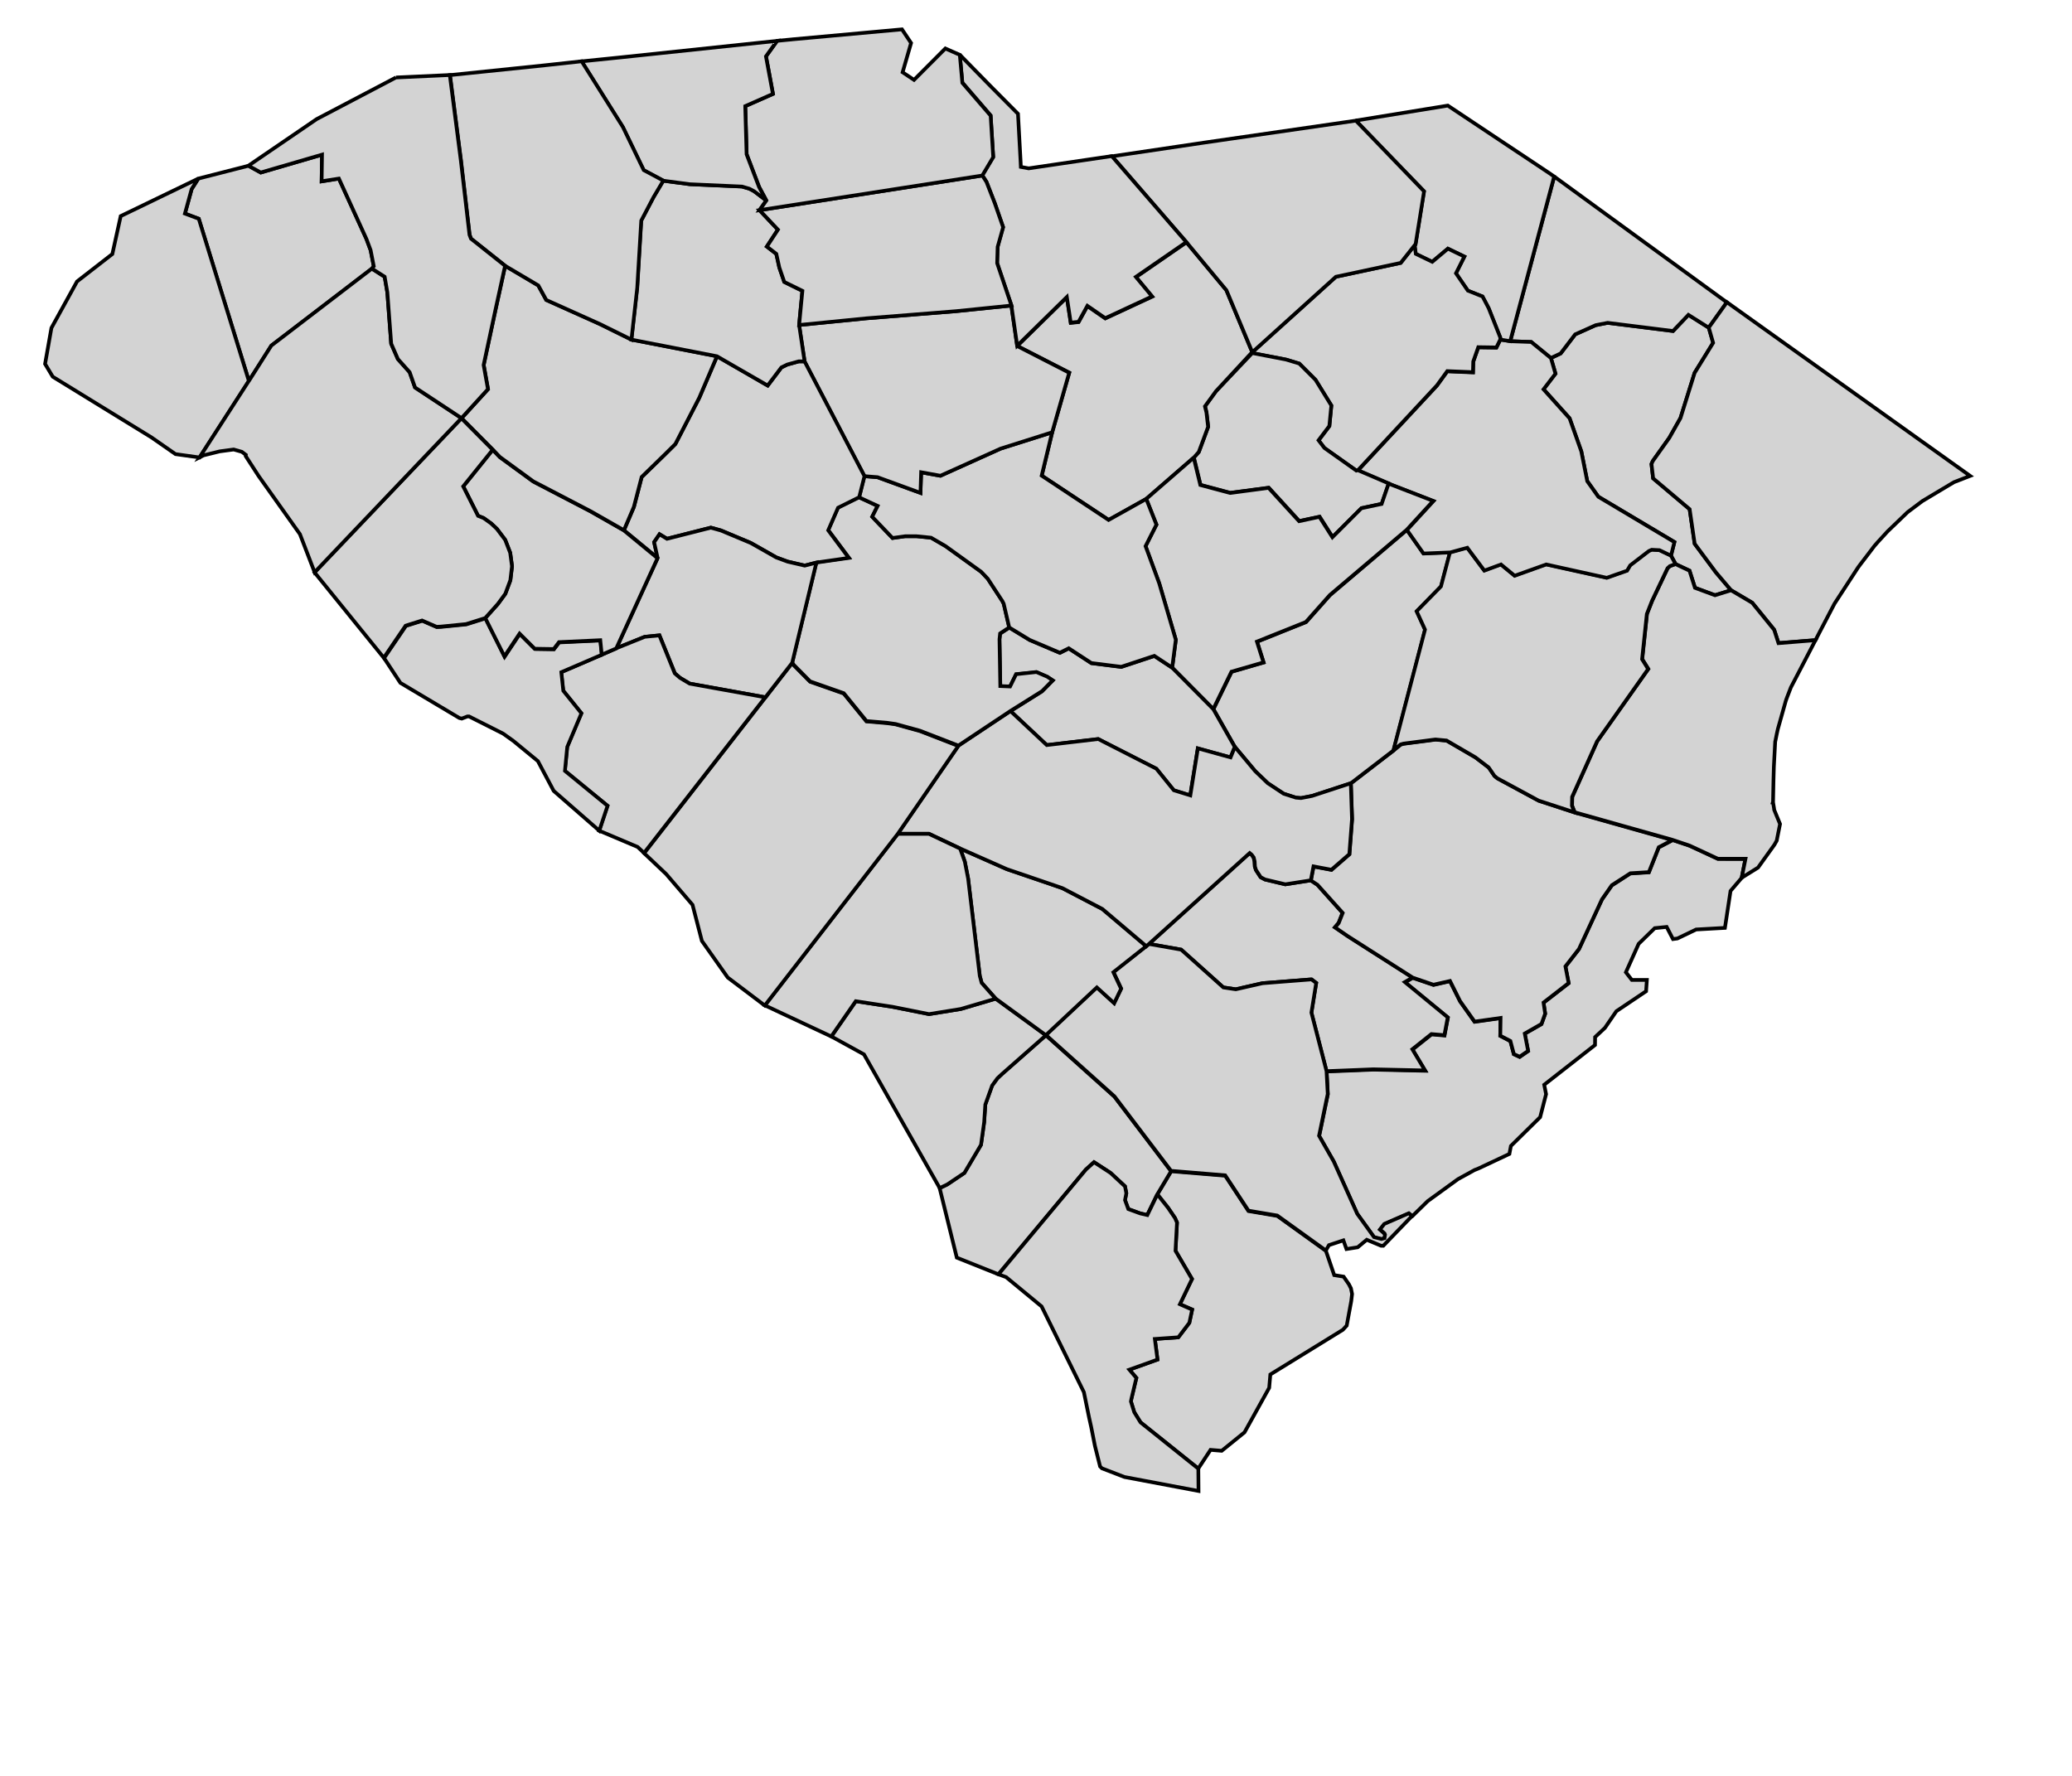 <svg width="700" height="600" version="1.0" xmlns="http://www.w3.org/2000/svg">
 <g id="county-group" class="counties" transform="scale(7), translate(-758 -355)" style="fill:#d3d3d3;stroke-width:.178;stroke:#000">
<path id="Pickens__SC" class="45077" d="m769.99 363 0.596 0.328 2.957-0.862-0.019 1.287 0.833-0.133 1.33 2.917 0.201 0.538 0.153 0.779-0.091 0.113-4.852 3.715-1.085 1.71-2.42-7.833-0.668-0.251 0.324-1.182 0.321-0.506 2.418-0.619"/>
  <path id="Oconee__SC" class="45073" d="m767.57 363.62-0.321 0.506-0.324 1.182 0.668 0.251 2.42 7.833-2.378 3.689-1.166-0.163-1.152-0.802-4.771-2.933-0.371-0.618 0.307-1.737 1.236-2.243 1.704-1.324 0.403-1.831 1.785-0.863 1.961-0.947"/>
  <path id="Beaufort__SC" class="45013" d="m814.52 411.53 2.613 0.216 1.123 1.706 1.39 0.235 2.346 1.687 0.4 1.17 0.455 0.074 0.255 0.371 0.098 0.192 0.055 0.273-0.041 0.346-0.218 1.18-0.184 0.202-3.502 2.158-0.056 0.645-1.191 2.148-1.1 0.891-0.539-0.045-0.594 0.904-0.481-0.385-2.307-1.848-0.303-0.489-0.162-0.522 0.023-0.123 0.241-1.011-0.339-0.399 1.359-0.487-0.129-0.995 1.134-0.08 0.531-0.699 0.068-0.319 0.068-0.319-0.591-0.259 0.584-1.217-0.797-1.362 0.073-1.362-0.096-0.219-0.337-0.496-0.513-0.644 0.667-1.118"/>
  <path id="Hampton__SC" class="45049" d="m814.52 411.53-0.667 1.118-0.483 0.997-0.346-0.08-0.572-0.209-0.159-0.433 0.064-0.33-0.064-0.332-0.699-0.65-0.795-0.516-0.394 0.355-4.218 5.055-2.009-0.804-0.829-3.359 0.364-0.175 0.827-0.556 0.802-1.357 0.153-1.095 0.055-0.848 0.33-0.919 0.257-0.353 0.216-0.201 2.123-1.87 3.312 2.967 2.732 3.595"/>
  <path id="Jasper__SC" class="45053" d="m813.86 412.65 0.513 0.644 0.337 0.496 0.096 0.219-0.073 1.362 0.797 1.362-0.584 1.217 0.591 0.259-0.068 0.319-0.068 0.319-0.531 0.699-1.134 0.08 0.129 0.995-1.359 0.487 0.339 0.399-0.241 1.011-0.023 0.123 0.162 0.522 0.303 0.489 2.307 1.848 0.481 0.385 9e-3 1.077-3.575-0.674-1.086-0.419-0.089-0.09-0.25-0.997-0.182-0.918-0.1-0.449-0.25-1.221-2.04-4.138-1.712-1.414-0.369-0.137 4.218-5.055 0.394-0.355 0.795 0.516 0.699 0.65 0.064 0.332-0.064 0.33 0.159 0.433 0.572 0.209 0.346 0.08 0.483-0.997"/>
  <path id="Marion__SC" class="45067" d="m832.85 372.28 0.472-0.223 0.701-0.92 0.991-0.444 0.578-0.113 3.154 0.395 0.742-0.78 0.982 0.619 0.21 0.734-0.893 1.448-0.683 2.182-0.54 0.956-0.795 1.116-0.064 0.145 0.08 0.693 1.761 1.488 0.243 1.668 1.027 1.383 0.731 0.86-0.776 0.239-0.967-0.358-0.264-0.827-0.669-0.315-0.226-0.412 0.164-0.656-3.671-2.187-0.535-0.751-0.287-1.439-0.565-1.595-1.259-1.401 0.578-0.754-0.22-0.754"/>
  <path id="Dillon__SC" class="45033" d="m833.01 363.52 8.333 6.073-0.875 1.223-0.982-0.619-0.742 0.78-3.154-0.395-0.578 0.113-0.991 0.444-0.701 0.92-0.472 0.223-0.951-0.777-1.008-0.036 2.122-7.949"/>
  <path id="Horry__SC" class="45051" d="m840.47 370.81 0.875-1.223 9.305 6.646 2.434 1.737-0.786 0.305-1.519 0.909-0.715 0.537-0.963 0.925-0.091 0.1-0.376 0.409-0.177 0.203-0.28 0.369-0.387 0.506-0.114 0.154-1.139 1.75-0.676 1.295-0.241 0.463-1.785 0.144-0.209-0.645-1.061-1.305-1.018-0.602-0.731-0.86-1.027-1.383-0.243-1.668-1.761-1.488-0.08-0.693 0.064-0.145 0.795-1.116 0.54-0.956 0.683-2.182 0.893-1.448-0.21-0.734"/>
  <path id="Charleston__SC" class="45019" d="m838.71 395.54 0.837 0.282 1.365 0.634 1.329 5.6e-4 -0.183 0.915-0.538 0.63-0.271 1.783-1.39 0.078-0.904 0.434-0.213 0.029-0.305-0.587-0.576 0.059-0.776 0.757-0.616 1.373 0.287 0.369 0.726 9e-5 -0.038 0.546-1.435 0.964-0.553 0.806-0.473 0.443-4e-3 0.383-2.452 1.917 0.091 0.454-0.287 1.111-1.411 1.389-0.073 0.385-0.648 0.305-0.842 0.396-0.201 0.08-0.16 0.09-0.628 0.344-1.462 1.061-0.747 0.731h-9e-3l-0.152-0.126-1.182 0.513-0.209 0.266 0.218 0.192 0.025 0.06-0.025 0.169-0.144 0.04-0.36-0.09-0.815-1.13-1.132-2.523-0.708-1.239 0.419-2.017-0.057-1.1 2.257-0.09 2.498 0.055-0.613-1.024 0.919-0.732 0.627 0.054 0.164-0.862-2.071-1.703 0.374-0.218 1 0.342 0.797-0.182 0.487 0.975 0.7 0.987 1.253-0.177-0.014 0.857 0.488 0.254 0.168 0.632 0.28 0.129 0.408-0.281-0.162-0.84 0.806-0.461 0.179-0.498-0.079-0.535 1.212-0.941-0.156-0.805 0.655-0.842 1.109-2.395 0.476-0.681 0.894-0.576 0.894-0.055 0.476-1.202 0.658-0.345"/>
  <path id="Dorchester__SC" class="45035" d="m821.26 397.49 0.321 0.214 1.214 1.353-0.193 0.49-0.178 0.209 0.62 0.426 3.132 1.999-0.374 0.219 2.071 1.703-0.164 0.861-0.627-0.054-0.919 0.732 0.613 1.024-2.498-0.055-2.257 0.09-0.73-2.825 0.231-1.434-0.223-0.167h-0.048l-2.323 0.181-1.287 0.293-0.601-0.09-2.036-1.824-1.556-0.275 4.86-4.386 0.096 0.08 0.098 0.135 0.045 0.187 0.013 0.246 0.053 0.17 0.226 0.346 0.21 0.112 0.979 0.233 1.23-0.192"/>
  <path id="Berkeley__SC" class="45015" d="m825.26 391.22 0.346-0.282 0.143-0.04 1.537-0.199 0.538 0.05 1.391 0.811 0.642 0.49 0.28 0.409 0.139 0.114 1.992 1.077 1.735 0.568 4.71 1.329-0.658 0.345-0.476 1.202-0.894 0.055-0.894 0.576-0.476 0.681-1.109 2.395-0.655 0.842 0.156 0.805-1.212 0.941 0.079 0.535-0.179 0.498-0.806 0.461 0.162 0.84-0.408 0.281-0.28-0.129-0.168-0.632-0.488-0.254 0.014-0.857-1.253 0.177-0.7-0.987-0.487-0.975-0.797 0.182-1-0.342-3.132-1.999-0.62-0.426 0.178-0.209 0.193-0.49-1.214-1.353-0.321-0.214 0.129-0.673 0.865 0.162 0.865-0.752 0.129-1.691-0.058-1.733 2.065-1.589"/>
  <path id="Georgetown__SC" class="45043" d="m838.87 382.23 0.669 0.315 0.264 0.827 0.967 0.358 0.776-0.239 1.018 0.602 1.061 1.305 0.209 0.645 1.785-0.144-1.189 2.284-0.055 0.145-0.13 0.337-0.037 0.1-0.011 0.04-9e-3 0.02-0.383 1.358-0.05 0.225-0.064 0.321-0.016 0.07-0.064 1.212-0.018 0.637-0.021 1.05-9e-3 0.03h9e-3l0.048 0.289 7e-3 0.07 0.282 0.684-0.16 0.803-0.112 0.199-0.79 1.102-0.788 0.49 0.183-0.915-1.329-5.6e-4 -1.365-0.634-0.837-0.282-4.71-1.328-0.128-0.321 9e-3 -0.426 1.205-2.683 2.466-3.489-0.294-0.473 0.23-2.184 0.25-0.636 0.749-1.574 0.111-0.1 0.275-0.102"/>
  <path id="Clarendon__SC" class="45027" d="m825.9 380.57 0.8 1.137 1.29-0.053-0.438 1.655-1.173 1.199 0.404 0.884-1.524 5.825-2.065 1.589-1.865 0.611-0.538 0.105-0.248-0.02-0.59-0.19-0.768-0.508-0.603-0.578-0.982-1.173-1.036-1.824 0.877-1.804 1.546-0.449-0.317-1.003 2.364-0.948 1.155-1.3 3.712-3.15"/>
  <path id="Williamsburg__SC" class="45089" d="m838.64 381.81 0.226 0.412-0.275 0.102-0.111 0.1-0.749 1.574-0.25 0.637-0.23 2.184 0.294 0.472-2.466 3.489-1.205 2.683-9e-3 0.427 0.128 0.32-1.735-0.568-1.992-1.077-0.139-0.114-0.28-0.409-0.642-0.49-1.391-0.811-0.538-0.05-1.537 0.2-0.143 0.04-0.346 0.281 1.524-5.825-0.404-0.884 1.173-1.199 0.438-1.655 0.824-0.226 0.824 1.103 0.801-0.296 0.661 0.544 1.522-0.545 2.922 0.645 0.981-0.344 0.152-0.258 0.902-0.692 0.136-0.06 0.376 0.02 0.554 0.265"/>
  <path id="Florence__SC" class="45041" d="m830.41 371.39 0.483 0.08 1.008 0.036 0.951 0.777 0.22 0.754-0.578 0.754 1.259 1.401 0.565 1.595 0.287 1.439 0.535 0.751 3.671 2.187-0.164 0.656-0.554-0.265-0.376-0.02-0.136 0.06-0.902 0.692-0.152 0.258-0.981 0.344-2.922-0.645-1.522 0.545-0.661-0.544-0.801 0.296-0.824-1.103-0.824 0.226-1.29 0.053-0.8-1.137 1.277-1.393-2.152-0.834-1.494-0.642 3.817-4.099 0.499-0.689 1.24 0.052 0.014-0.518 0.242-0.689 0.874 0.013 0.19-0.386"/>
  <path id="Marlboro__SC" class="45069" d="m823.43 360.82 4.445-0.724 4.878 3.247 0.255 0.176-2.122 7.949-0.483-0.08v-0.09l-0.562-1.421-0.296-0.563-0.708-0.282-0.574-0.838 0.406-0.807-0.794-0.382-0.756 0.635-0.794-0.384-0.052-0.369 0.041-0.113 0.408-2.541-3.293-3.412"/>
  <path id="Darlington__SC" class="45031" d="m826.32 366.77-0.041 0.113 0.052 0.369 0.794 0.384 0.756-0.635 0.794 0.382-0.406 0.807 0.574 0.838 0.708 0.282 0.296 0.563 0.562 1.421v0.09l-0.19 0.386-0.874-0.013-0.242 0.689-0.014 0.518-1.24-0.052-0.499 0.689-3.817 4.099-0.073 0.02-1.542-1.094-0.282-0.369 0.522-0.69 0.096-0.99-0.763-1.237-0.786-0.787-0.636-0.192-1.629-0.314v-0.05l4.033-3.641 3.128-0.67 0.721-0.913"/>
  <path id="Lee__SC" class="45061" d="m818.44 372.04 1.629 0.314 0.636 0.193 0.786 0.786 0.763 1.237-0.096 0.99-0.522 0.69 0.282 0.369 1.542 1.094 0.073-0.02 1.494 0.642-0.337 0.981-0.978 0.208-1.398 1.398-0.626-0.984-0.982 0.211-1.472-1.609-1.857 0.246-1.437-0.384-0.321-1.319 0.241-0.273 0.451-1.214-0.08-0.692-0.073-0.298 0.531-0.729 1.751-1.84"/>
  <path id="Kershaw__SC" class="45055" d="m815.26 366.69 1.926 2.313 1.249 2.991-1.751 1.89-0.531 0.729 0.073 0.298 0.08 0.692-0.451 1.214-0.241 0.273-2.291 1.991-1.817 1.015-3.229-2.138 0.506-2.098 0.822-2.874-2.511-1.288 2.396-2.35 0.188 1.236 0.377-0.039 0.426-0.772 0.863 0.596 2.261-1.05-0.783-0.943 2.435-1.678"/>
  <path id="Sumter__SC" class="45085" d="m815.61 377.09 0.321 1.319 1.437 0.384 1.857-0.246 1.472 1.609 0.982-0.211 0.626 0.984 1.398-1.398 0.978-0.208 0.337-0.981 2.152 0.834-1.277 1.393-3.712 3.15-1.155 1.3-2.364 0.948 0.317 1.003-1.546 0.449-0.877 1.804-1.984-2 0.175-1.344-0.801-2.727-0.659-1.792 0.525-1.038-0.492-1.242 2.291-1.991"/>
  <path id="Calhoun__SC" class="45017" d="m806.71 385.29 0.986 0.601 1.459 0.62 0.427-0.215 1.093 0.713 1.442 0.181 1.595-0.529 0.863 0.569 1.984 2 1.036 1.824-0.209 0.506-1.578-0.436-0.365 2.269-0.796-0.247-0.842-1.04-2.808-1.433-2.481 0.292-1.751-1.641 1.524-0.955 0.515-0.523-0.266-0.176-0.522-0.225-0.979 0.105-0.291 0.593-0.472-0.02-0.039-2.261 0.03-0.28 0.442-0.289"/>
  <path id="Colleton__SC" class="45029" d="m813.45 400.56 1.556 0.275 2.036 1.824 0.601 0.09 1.287-0.293 2.323-0.182h0.048l0.223 0.168-0.231 1.433 0.73 2.826 0.057 1.1-0.419 2.017 0.708 1.239 1.132 2.523 0.815 1.13 0.36 0.09 0.144-0.04 0.025-0.17-0.025-0.06-0.218-0.192 0.209-0.266 1.182-0.513 0.152 0.126h9e-3l-1.391 1.441h-0.112l-0.688-0.288-0.438 0.363-0.541 0.085-0.149-0.419-0.697 0.231-0.148 0.258-2.346-1.687-1.39-0.235-1.123-1.706-2.613-0.216-2.732-3.595-3.312-2.967 2.462-2.304 0.836 0.761 0.336-0.698-0.374-0.797 1.586-1.256 0.128-0.112"/>
  <path id="Allendale__SC" class="45005" d="m808.48 404.97-2.123 1.87-0.216 0.201-0.257 0.353-0.33 0.919-0.055 0.848-0.153 1.095-0.802 1.357-0.827 0.556-0.364 0.175-3.655-6.453-1.576-0.866 1.182-1.703 1.769 0.271 1.767 0.353 1.535-0.248 1.681-0.497 2.425 1.769"/>
  <path id="Bamberg__SC" class="45009" d="m813.32 400.67-1.586 1.256 0.374 0.797-0.336 0.698-0.836-0.761-2.462 2.304-2.425-1.769-0.676-0.763-0.089-0.332-0.563-4.699-0.159-0.813-0.226-0.635 2.257 0.998 2.074 0.706 0.603 0.209 1.929 1.006 2.122 1.798"/>
  <path id="Orangeburg__SC" class="45075" d="m806.77 389.32 1.751 1.641 2.481-0.292 2.808 1.433 0.842 1.04 0.796 0.247 0.365-2.269 1.578 0.436 0.209-0.506 0.982 1.173 0.603 0.578 0.768 0.508 0.59 0.19 0.248 0.02 0.538-0.105 1.865-0.611 0.058 1.733-0.129 1.691-0.865 0.752-0.865-0.162-0.129 0.673-1.23 0.192-0.979-0.233-0.21-0.112-0.226-0.346-0.053-0.17-0.013-0.246-0.045-0.187-0.098-0.135-0.096-0.08-4.86 4.386-0.128 0.113-2.122-1.799-1.929-1.006-0.603-0.208-2.074-0.707-2.257-0.998-1.507-0.713-1.507 4.2e-4 2.928-4.252 2.516-1.673"/>
  <path id="Barnwell__SC" class="45011" d="m804.34 395.96 0.226 0.635 0.159 0.813 0.563 4.699 0.089 0.332 0.676 0.763-1.681 0.497-1.535 0.248-1.767-0.353-1.769-0.271-1.182 1.703-3.207-1.503 6.413-8.276 1.507-4.2e-4 1.507 0.713"/>
  <path id="Aiken__SC" class="45003" d="m796.23 386.99 0.08 0.119 0.788 0.796 1.624 0.57 1.095 1.344 0.977 0.082 0.428 0.06 1.18 0.326 1.849 0.717-2.928 4.252-6.413 8.276-1.788-1.352-1.248-1.766-0.451-1.742-1.275-1.487-0.9-0.852-0.162-0.154 5.851-7.513 1.293-1.663"/>
  <path id="Lexington__SC" class="45063" d="m799.46 379 0.9 0.417-0.263 0.523 0.98 1.026 0.61-0.085h0.554l0.697 0.07 0.701 0.408 1.719 1.239 0.314 0.33 0.708 1.084 0.064 0.129 0.266 1.142-0.442 0.289-0.03 0.28 0.039 2.261 0.472 0.02 0.291-0.593 0.979-0.105 0.522 0.225 0.266 0.176-0.515 0.523-1.524 0.955-2.516 1.673-1.849-0.717-1.18-0.326-0.428-0.06-0.977-0.082-1.095-1.344-1.624-0.57-0.788-0.796-0.08-0.119 1.168-4.837 1.563-0.224-0.994-1.332 0.475-1.09 1.019-0.506"/>
  <path id="Richland__SC" class="45079" d="m808.78 375.86-0.506 2.098 3.229 2.138 1.817-1.015 0.492 1.242-0.525 1.038 0.659 1.792 0.801 2.727-0.175 1.344-0.863-0.569-1.595 0.529-1.442-0.181-1.093-0.713-0.427 0.215-1.459-0.62-0.986-0.601-0.266-1.143-0.064-0.128-0.708-1.084-0.314-0.33-1.719-1.239-0.701-0.408-0.697-0.07h-0.554l-0.61 0.085-0.98-1.026 0.263-0.523-0.9-0.417 0.257-1.018 0.635 0.05 2.074 0.758 0.032-0.996 0.931 0.168 2.906-1.31 2.487-0.788"/>
  <path id="Fairfield__SC" class="45039" d="m806.81 369.75 0.282 1.952 2.511 1.288-0.822 2.874-2.487 0.788-2.906 1.31-0.931-0.168-0.032 0.996-2.074-0.758-0.635-0.05-2.883-5.522-0.267-1.775 3.247-0.323 4.324-0.344 2.676-0.273"/>
  <path id="Newberry__SC" class="45071" d="m796.84 372.46 2.883 5.522-0.257 1.018-1.019 0.506-0.475 1.09 0.994 1.332-1.563 0.224-0.563 0.144-0.827-0.192-0.547-0.202-1.23-0.698-1.439-0.603-0.489-0.136-2.115 0.537-0.361-0.218-0.261 0.381 0.171 0.771-1.629-1.343 0.481-1.125 0.376-1.444 1.125-1.095 0.501-0.497 1.155-2.236 0.854-2 2.448 1.414 0.66-0.874 0.283-0.139 0.554-0.153h0.25l0.039 0.02"/>
  <path id="Saluda__SC" class="45081" d="m789.74 381.94-0.171-0.771 0.261-0.381 0.361 0.218 2.115-0.537 0.489 0.136 1.439 0.603 1.23 0.698 0.547 0.202 0.827 0.192 0.563-0.144-1.168 4.837-1.293 1.663-3.65-0.659-0.472-0.282-0.248-0.216-0.742-1.832-0.708 0.07-1.375 0.554 1.993-4.355"/>
  <path id="Edgefield__SC" class="45037" d="m787.74 386.29 1.375-0.554 0.708-0.07 0.742 1.832 0.248 0.216 0.472 0.282 3.65 0.659-5.851 7.513-0.312-0.29-1.858-0.786 0.401-1.201-1.029-0.843-1.029-0.843 0.112-1.156 0.684-1.624-0.875-1.087-0.096-0.897 1.959-0.843 0.699-0.305"/>
  <path id="McCormick__SC" class="45065" d="m787.05 386.6-1.959 0.843 0.096 0.897 0.875 1.087-0.684 1.624-0.112 1.156 2.058 1.686-0.401 1.201-2.2-1.921-0.763-1.438-1.182-0.972-0.497-0.355-1.64-0.827h-0.087l-0.267 0.103-0.119-0.03-2.844-1.694-0.788-1.198 1.054-1.551 0.793-0.249 0.701 0.305 0.209-0.01 1.214-0.121 0.924-0.291 0.925 1.849 0.731-1.099 0.731 0.73 0.918 0.014 0.253-0.333 1.993-0.093 0.071 0.701"/>
  <path id="Greenwood__SC" class="45047" d="m781.78 376.71 0.339 0.353 1.617 1.18 2.763 1.439 1.606 0.916 1.629 1.343-1.993 4.355-0.699 0.305-0.071-0.701-1.993 0.093-0.253 0.333-0.918-0.014-0.731-0.73-0.731 1.099-0.925-1.849 0.61-0.682 0.36-0.491 0.242-0.651 0.08-0.675-0.087-0.651-0.242-0.624-0.401-0.531-0.275-0.259-0.367-0.264-0.266-0.105-0.717-1.423 1.423-1.766"/>
  <path id="Laurens__SC" class="45059" d="m788.47 371.39 4.133 0.804-0.854 2-1.155 2.236-0.501 0.497-1.125 1.095-0.376 1.444-0.481 1.125-1.606-0.916-2.763-1.439-1.617-1.18-0.339-0.353-1.508-1.519 1.276-1.398-0.209-1.166 0.571-2.667 0.465-2.122 1.595 0.944 0.386 0.702 2.588 1.162 1.521 0.751"/>
  <path id="Abbeville__SC" class="45001" d="m780.27 375.19 1.508 1.519-1.423 1.766 0.717 1.423 0.266 0.105 0.367 0.264 0.275 0.259 0.401 0.531 0.242 0.624 0.087 0.651-0.08 0.675-0.242 0.651-0.36 0.491-0.61 0.682-0.924 0.291-1.214 0.121-0.209 0.01-0.701-0.304-0.793 0.249-1.054 1.551-3.343-4.122 7.089-7.441"/>
  <path id="Anderson__SC" class="45007" d="m770.01 373.39 1.085-1.71 4.852-3.715 0.617 0.393 0.129 0.752 0.186 2.479 0.323 0.74 0.568 0.635 0.26 0.738 2.243 1.48-7.089 7.441-0.708-1.841-1.992-2.803-0.626-0.966 7e-3 -0.06-0.193-0.146-0.394-0.112-0.674 0.09-0.749 0.185h-0.016l-0.209 0.105 2.378-3.688"/>
  <path id="Union__SC" class="45087" d="m790.01 363.72 1.285 0.17 2.516 0.112 0.362 0.105 0.225 0.121 0.588 0.448-0.33 0.467 0.889 0.941-0.535 0.817 0.456 0.352 0.146 0.662 0.239 0.693 0.874 0.43-0.086 0.894-0.071 0.755 0.267 1.775-0.039-0.02h-0.25l-0.554 0.154-0.283 0.139-0.66 0.873-2.448-1.413-4.133-0.804 0.28-2.5 0.194-3.245 0.595-1.134 0.472-0.795"/>
  <path id="Chesterfield__SC" class="45025" d="m816.14 361.88 7.297-1.057 3.293 3.412-0.408 2.541-0.721 0.913-3.128 0.67-4.033 3.641-1.249-2.991-1.926-2.313-3.598-4.152 4.473-0.664"/>
  <path id="Lancaster__SC" class="45057" d="m804.32 357.64 1.494 1.526 1.317 1.327 0.128 2.346 9e-3 0.217 0.378 0.07 4.011-0.592 3.598 4.152-2.435 1.678 0.783 0.943-2.261 1.05-0.863-0.596-0.426 0.772-0.377 0.039-0.188-1.236-2.396 2.35-0.282-1.952-0.69-2.043 0.023-0.786 0.266-0.949-0.403-1.157-0.401-1.029-0.201-0.313 0.528-0.886-0.124-2.003-1.366-1.584-0.123-1.352"/>
  <path id="Chester__SC" class="45023" d="m805.41 363.47 0.201 0.313 0.401 1.029 0.403 1.157-0.266 0.949-0.023 0.786 0.69 2.043-2.676 0.273-4.324 0.344-3.247 0.323 0.071-0.755 0.086-0.894-0.874-0.43-0.239-0.693-0.146-0.662-0.456-0.352 0.535-0.817-0.889-0.941 10.751-1.672"/>
  <path id="York__SC" class="45091" d="m796.23 356.9 5.302-0.483 0.439 0.658-0.409 1.414 0.551 0.367 1.512-1.516 0.698 0.307 0.123 1.352 1.366 1.584 0.124 2.003-0.528 0.886-10.751 1.672 0.33-0.467-0.348-0.649-0.603-1.583-0.065-2.324 1.336-0.589-0.337-1.812 0.537-0.749 0.724-0.07"/>
  <path id="Cherokee__SC" class="45021" d="m788.04 357.76 7.463-0.788-0.537 0.749 0.337 1.812-1.336 0.589 0.065 2.324 0.603 1.583 0.348 0.649-0.588-0.448-0.225-0.121-0.362-0.105-2.516-0.112-1.285-0.17-0.947-0.506-1.004-2.079-1.993-3.175 1.977-0.202"/>
  <path id="Spartanburg__SC" class="45083" d="m784.31 358.15 1.762-0.192 1.993 3.175 1.004 2.079 0.947 0.506-0.472 0.795-0.595 1.134-0.194 3.245-0.28 2.5-1.521-0.751-2.588-1.162-0.386-0.702-1.595-0.944-1.647-1.31-0.071-0.184-0.419-3.6-0.531-4.114 4.596-0.475"/>
  <path id="Greenville__SC" class="45045" d="m777.11 358.74 2.599-0.119 0.531 4.114 0.419 3.6 0.071 0.184 1.647 1.31-0.465 2.122-0.571 2.667 0.209 1.166-1.276 1.398-2.243-1.48-0.26-0.738-0.568-0.635-0.323-0.74-0.186-2.479-0.129-0.752-0.617-0.393 0.091-0.113-0.153-0.779-0.201-0.538-1.33-2.917-0.833 0.133 0.019-1.287-2.957 0.862-0.596-0.328 3.295-2.25 3.828-2.009"/>
  
 </g>
</svg>